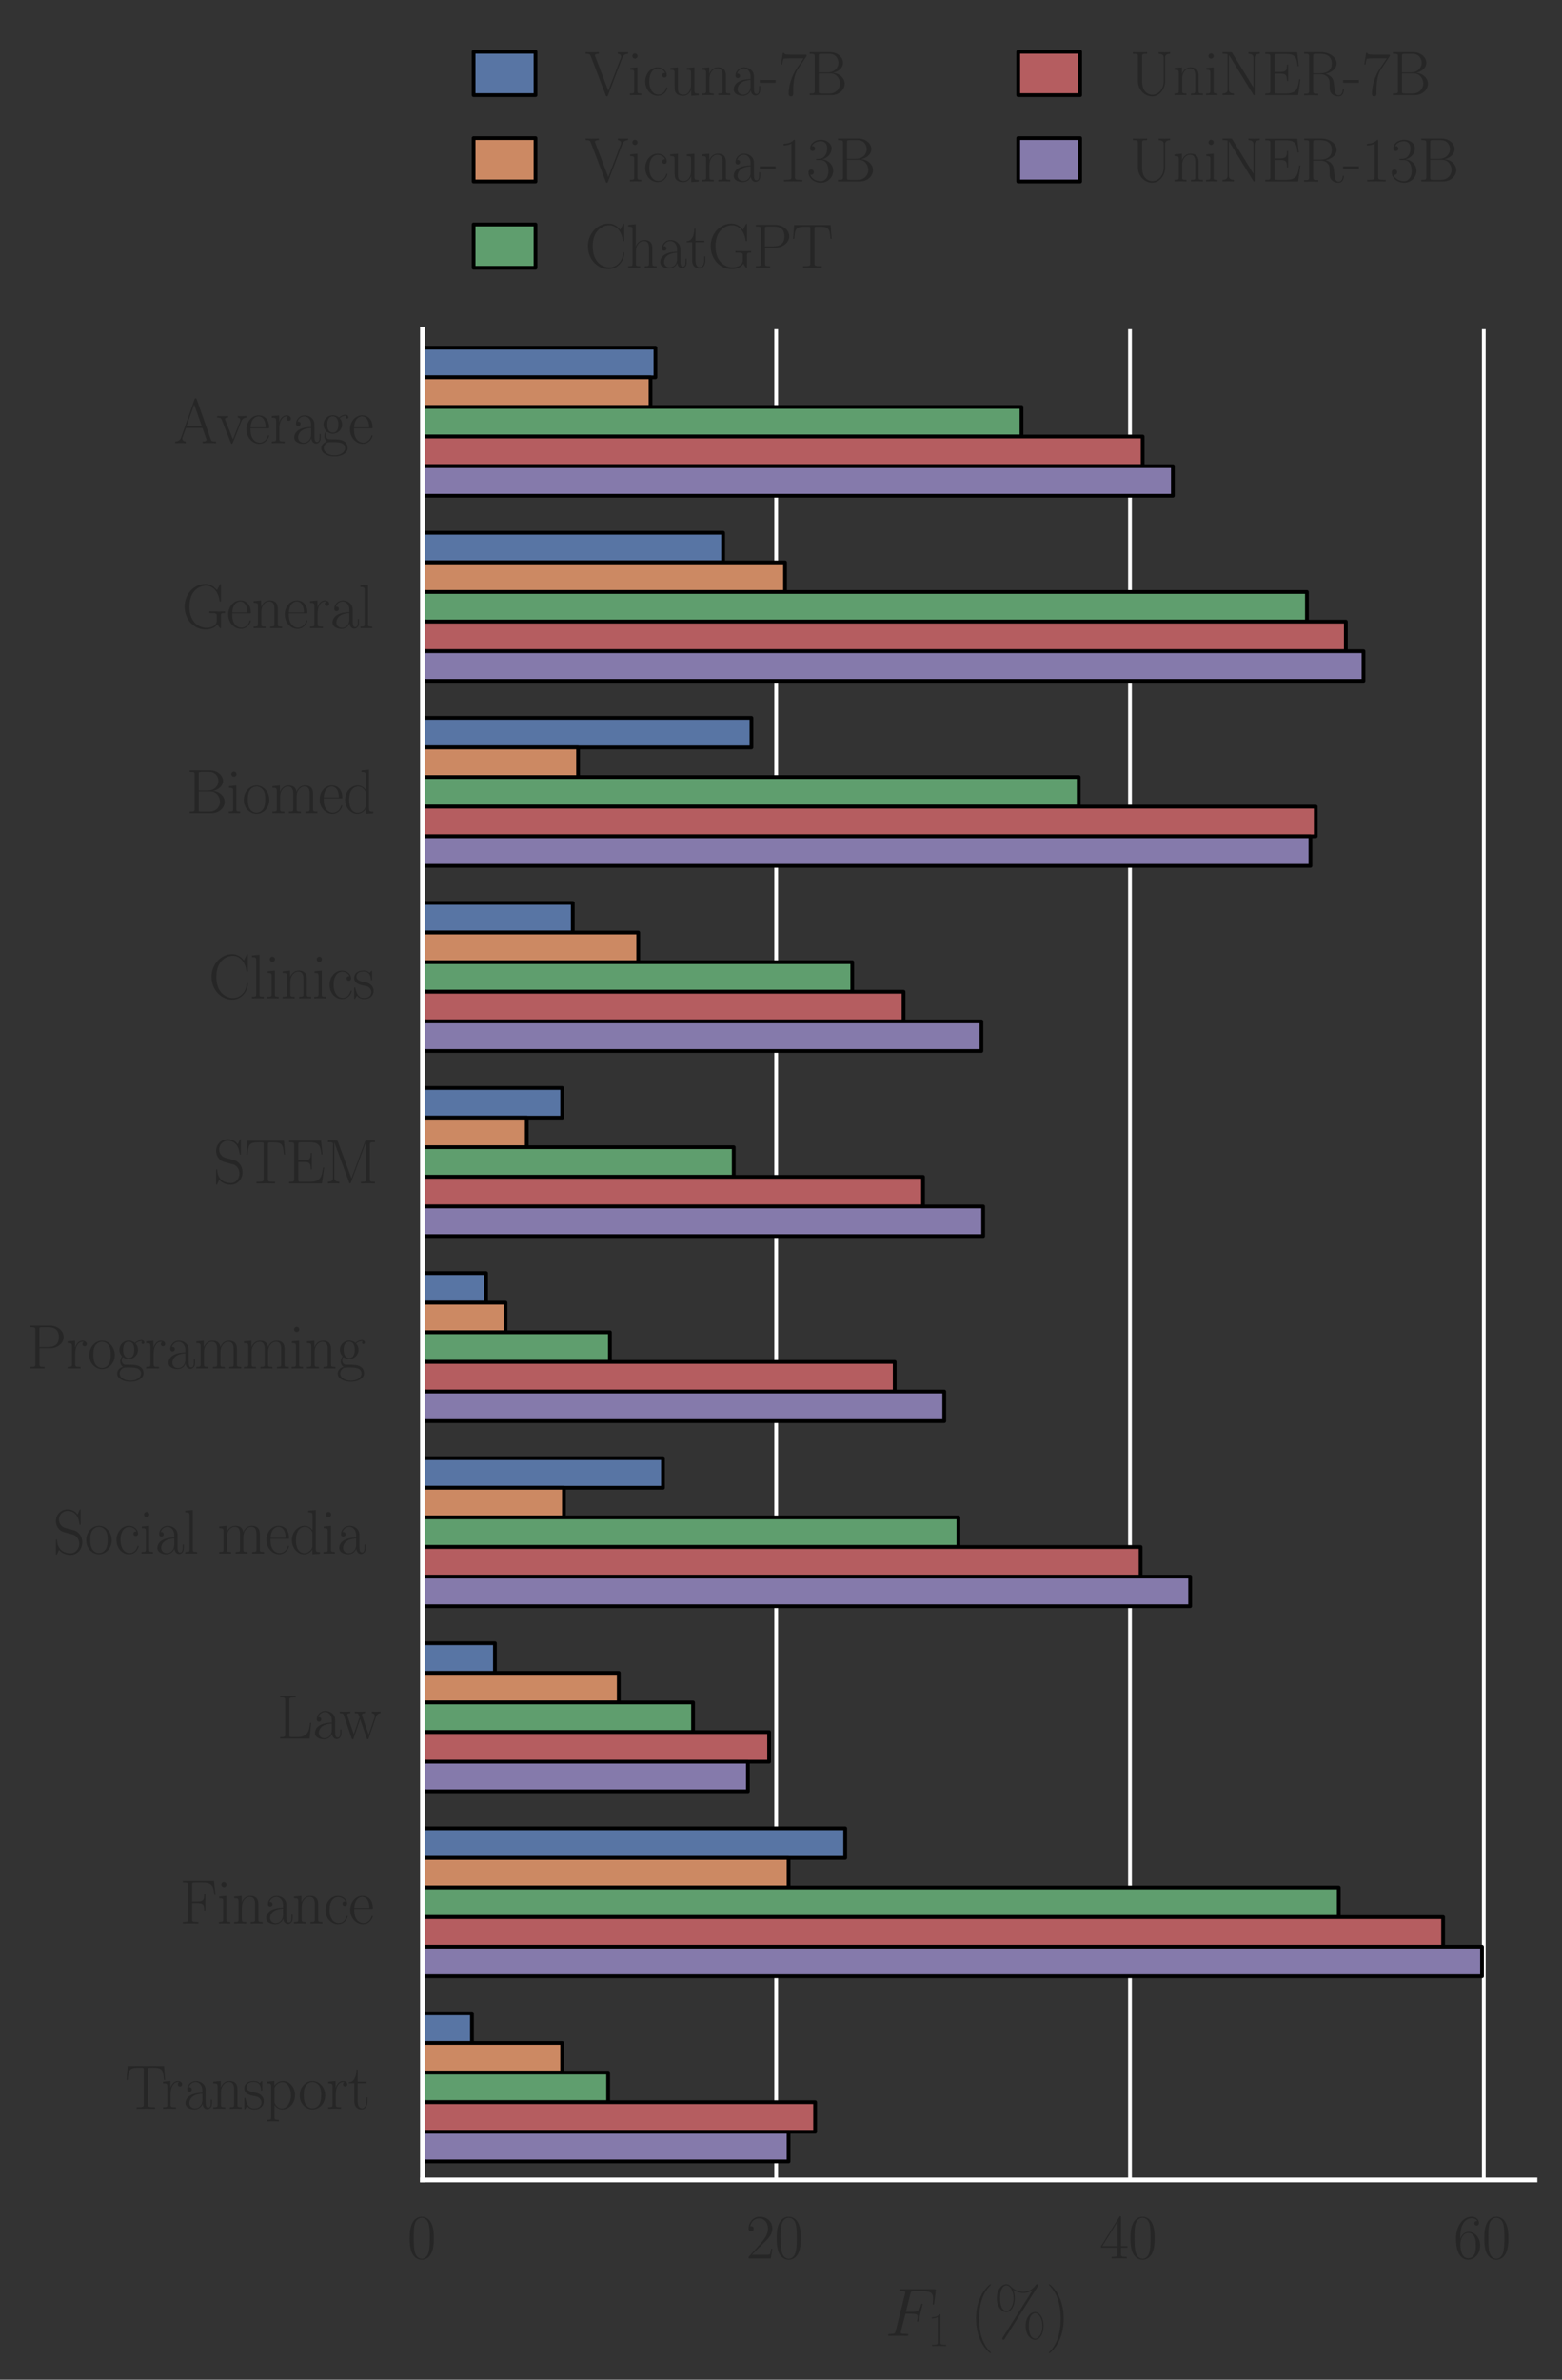 <?xml version="1.0" encoding="utf-8" standalone="no"?>
<!DOCTYPE svg PUBLIC "-//W3C//DTD SVG 1.1//EN"
  "http://www.w3.org/Graphics/SVG/1.1/DTD/svg11.dtd">
<svg xmlns:xlink="http://www.w3.org/1999/xlink" width="416.379pt" height="633.982pt" viewBox="0 0 416.379 633.982" xmlns="http://www.w3.org/2000/svg" version="1.1">
 <rect x="0" y="0" width="416.379" height="633.982" fill="#333333" stroke="none"/>
 <defs>
  <style type="text/css">*{stroke-linejoin: round; stroke-linecap: butt}</style>
 </defs>
 <g id="figure_1">
  <g id="patch_1">
   <path d="M 0 633.982 
L 416.379 633.982 
L 416.379 0 
L 0 0 
L 0 633.982 
z
" style="fill: none"/>
  </g>
  <g id="axes_1">
   <g id="patch_2">
    <path d="M 112.601 580.769 
L 409.179 580.769 
L 409.179 87.702 
L 112.601 87.702 
L 112.601 580.769 
z
" style="fill: none"/>
   </g>
   <g id="matplotlib.axis_1">
    <g id="xtick_1">
     <g id="line2d_1">
      <path d="M 112.601 580.769 
L 112.601 87.702 
" clip-path="url(#pbcaa001a7d)" style="fill: none; stroke: #ffffff; stroke-linecap: round"/>
     </g>
     <g id="text_1">
      <!-- $\mathdefault{0}$ -->
      <g style="fill: #262626" transform="translate(108.577 601.684)scale(0.165 -0.165)">
       <defs>
        <path id="CMR17-30" d="M 2688 2038 
C 2688 2430 2682 3099 2413 3613 
C 2176 4063 1798 4224 1466 4224 
C 1158 4224 768 4082 525 3620 
C 269 3137 243 2539 243 2038 
C 243 1671 250 1112 448 623 
C 723 -39 1216 -128 1466 -128 
C 1760 -128 2208 -7 2470 604 
C 2662 1048 2688 1568 2688 2038 
z
M 1466 -26 
C 1056 -26 813 328 723 816 
C 653 1196 653 1749 653 2109 
C 653 2604 653 3015 736 3407 
C 858 3954 1216 4121 1466 4121 
C 1728 4121 2067 3947 2189 3420 
C 2272 3054 2278 2623 2278 2109 
C 2278 1691 2278 1176 2202 797 
C 2067 96 1690 -26 1466 -26 
z
" transform="scale(0.016)"/>
       </defs>
       <use xlink:href="#CMR17-30" transform="scale(0.996)"/>
      </g>
     </g>
    </g>
    <g id="xtick_2">
     <g id="line2d_2">
      <path d="M 206.91 580.769 
L 206.91 87.702 
" clip-path="url(#pbcaa001a7d)" style="fill: none; stroke: #ffffff; stroke-linecap: round"/>
     </g>
     <g id="text_2">
      <!-- $\mathdefault{20}$ -->
      <g style="fill: #262626" transform="translate(198.862 601.684)scale(0.165 -0.165)">
       <defs>
        <path id="CMR17-32" d="M 2669 990 
L 2554 990 
C 2490 537 2438 460 2413 422 
C 2381 371 1920 371 1830 371 
L 602 371 
C 832 620 1280 1073 1824 1596 
C 2214 1966 2669 2400 2669 3033 
C 2669 3788 2067 4224 1395 4224 
C 691 4224 262 3603 262 3027 
C 262 2777 448 2745 525 2745 
C 589 2745 781 2783 781 3007 
C 781 3206 614 3264 525 3264 
C 486 3264 448 3257 422 3244 
C 544 3788 915 4057 1306 4057 
C 1862 4057 2227 3616 2227 3033 
C 2227 2477 1901 1998 1536 1583 
L 262 147 
L 262 0 
L 2515 0 
L 2669 990 
z
" transform="scale(0.016)"/>
       </defs>
       <use xlink:href="#CMR17-32" transform="scale(0.996)"/>
       <use xlink:href="#CMR17-30" transform="translate(45.69 0)scale(0.996)"/>
      </g>
     </g>
    </g>
    <g id="xtick_3">
     <g id="line2d_3">
      <path d="M 301.219 580.769 
L 301.219 87.702 
" clip-path="url(#pbcaa001a7d)" style="fill: none; stroke: #ffffff; stroke-linecap: round"/>
     </g>
     <g id="text_3">
      <!-- $\mathdefault{40}$ -->
      <g style="fill: #262626" transform="translate(293.171 601.684)scale(0.165 -0.165)">
       <defs>
        <path id="CMR17-34" d="M 2150 4147 
C 2150 4281 2144 4288 2029 4288 
L 128 1254 
L 128 1088 
L 1779 1088 
L 1779 460 
C 1779 230 1766 166 1318 166 
L 1197 166 
L 1197 0 
C 1402 12 1747 12 1965 12 
C 2182 12 2528 12 2733 0 
L 2733 166 
L 2611 166 
C 2163 166 2150 230 2150 460 
L 2150 1088 
L 2803 1088 
L 2803 1254 
L 2150 1254 
L 2150 4147 
z
M 1798 3723 
L 1798 1254 
L 256 1254 
L 1798 3723 
z
" transform="scale(0.016)"/>
       </defs>
       <use xlink:href="#CMR17-34" transform="scale(0.996)"/>
       <use xlink:href="#CMR17-30" transform="translate(45.69 0)scale(0.996)"/>
      </g>
     </g>
    </g>
    <g id="xtick_4">
     <g id="line2d_4">
      <path d="M 395.527 580.769 
L 395.527 87.702 
" clip-path="url(#pbcaa001a7d)" style="fill: none; stroke: #ffffff; stroke-linecap: round"/>
     </g>
     <g id="text_4">
      <!-- $\mathdefault{60}$ -->
      <g style="fill: #262626" transform="translate(387.48 601.684)scale(0.165 -0.165)">
       <defs>
        <path id="CMR17-36" d="M 678 2198 
C 678 3712 1395 4076 1811 4076 
C 1946 4076 2272 4049 2400 3782 
C 2298 3782 2106 3782 2106 3558 
C 2106 3385 2246 3328 2336 3328 
C 2394 3328 2566 3353 2566 3571 
C 2566 3987 2246 4224 1805 4224 
C 1043 4224 243 3411 243 2011 
C 243 257 966 -128 1478 -128 
C 2099 -128 2688 431 2688 1295 
C 2688 2101 2170 2688 1517 2688 
C 1126 2688 838 2430 678 1979 
L 678 2198 
z
M 1478 25 
C 691 25 691 1212 691 1450 
C 691 1914 909 2585 1504 2585 
C 1613 2585 1926 2585 2138 2140 
C 2253 1889 2253 1624 2253 1302 
C 2253 954 2253 696 2118 438 
C 1978 173 1773 25 1478 25 
z
" transform="scale(0.016)"/>
       </defs>
       <use xlink:href="#CMR17-36" transform="scale(0.996)"/>
       <use xlink:href="#CMR17-30" transform="translate(45.69 0)scale(0.996)"/>
      </g>
     </g>
    </g>
    <g id="text_5">
     <!-- $F_1$ (\%) -->
     <g style="fill: #262626" transform="translate(235.904 622.314)scale(0.18 -0.18)">
      <defs>
       <path id="CMMI12-46" d="M 1901 2054 
L 2515 2054 
C 3002 2054 3040 1947 3040 1764 
C 3040 1683 3027 1595 2995 1456 
C 2982 1431 2976 1399 2976 1387 
C 2976 1343 3002 1318 3046 1318 
C 3098 1318 3104 1343 3130 1444 
L 3501 2929 
C 3501 2955 3482 2993 3437 2993 
C 3379 2993 3373 2968 3347 2858 
C 3213 2375 3085 2240 2528 2240 
L 1946 2240 
L 2362 3908 
C 2419 4134 2432 4153 2694 4153 
L 3552 4153 
C 4352 4153 4467 3915 4467 3457 
C 4467 3419 4467 3277 4448 3109 
C 4442 3084 4429 3000 4429 2974 
C 4429 2922 4461 2903 4499 2903 
C 4544 2903 4570 2929 4582 3045 
L 4717 4172 
C 4717 4191 4730 4255 4730 4268 
C 4730 4339 4672 4339 4557 4339 
L 1523 4339 
C 1402 4339 1338 4339 1338 4223 
C 1338 4153 1382 4153 1491 4153 
C 1888 4153 1888 4108 1888 4037 
C 1888 4005 1882 3979 1862 3908 
L 998 468 
C 941 248 928 185 480 185 
C 358 185 294 185 294 70 
C 294 0 352 0 390 0 
C 512 0 640 12 762 12 
L 1594 12 
C 1734 12 1888 0 2029 0 
C 2086 0 2163 0 2163 115 
C 2163 185 2125 185 1984 185 
C 1478 185 1466 229 1466 324 
C 1466 355 1478 405 1491 449 
L 1901 2054 
z
" transform="scale(0.016)"/>
       <path id="CMR17-31" d="M 1702 4083 
C 1702 4217 1696 4224 1606 4224 
C 1357 3927 979 3833 621 3820 
C 602 3820 570 3820 563 3808 
C 557 3795 557 3782 557 3648 
C 755 3648 1088 3686 1344 3839 
L 1344 467 
C 1344 243 1331 166 781 166 
L 589 166 
L 589 0 
C 896 6 1216 12 1523 12 
C 1830 12 2150 6 2458 0 
L 2458 166 
L 2266 166 
C 1715 166 1702 236 1702 467 
L 1702 4083 
z
" transform="scale(0.016)"/>
       <path id="CMR17-28" d="M 1958 -1562 
C 1958 -1556 1958 -1543 1939 -1524 
C 1645 -1223 858 -403 858 1596 
C 858 3595 1632 4408 1946 4729 
C 1946 4735 1958 4748 1958 4767 
C 1958 4787 1939 4800 1914 4800 
C 1843 4800 1299 4325 986 3620 
C 666 2909 576 2218 576 1603 
C 576 1141 621 360 1005 -467 
C 1312 -1133 1837 -1600 1914 -1600 
C 1946 -1600 1958 -1588 1958 -1562 
z
" transform="scale(0.016)"/>
       <path id="CMR17-25" d="M 4640 928 
C 4640 1670 4275 2214 3846 2214 
C 3411 2214 2970 1708 2970 928 
C 2970 147 3405 -359 3846 -359 
C 4275 -359 4640 179 4640 928 
z
M 3853 -256 
C 3686 -256 3270 -103 3270 928 
C 3270 1964 3686 2112 3853 2112 
C 4205 2112 4525 1606 4525 928 
C 4525 249 4205 -256 3853 -256 
z
M 4083 4572 
C 4128 4644 4134 4651 4134 4684 
C 4134 4761 4077 4800 4026 4800 
C 3962 4800 3936 4755 3891 4703 
C 3520 4155 3008 4096 2746 4096 
C 2106 4096 1715 4479 1594 4598 
C 1510 4677 1389 4800 1171 4800 
C 736 4800 294 4281 294 3496 
C 294 2718 730 2214 1171 2214 
C 1600 2214 1965 2750 1965 3496 
C 1965 3936 1830 4241 1811 4281 
C 2202 4025 2586 3993 2752 3993 
C 3162 3993 3456 4148 3616 4261 
L 3622 4254 
L 858 -122 
C 800 -212 800 -224 800 -244 
C 800 -314 858 -359 915 -359 
C 973 -359 992 -327 1037 -256 
L 4083 4572 
z
M 1178 2316 
C 1011 2316 595 2469 595 3496 
C 595 4545 1011 4697 1178 4697 
C 1530 4697 1850 4175 1850 3496 
C 1850 2820 1530 2316 1178 2316 
z
" transform="scale(0.016)"/>
       <path id="CMR17-29" d="M 1683 1596 
C 1683 2057 1638 2839 1254 3665 
C 947 4332 422 4800 346 4800 
C 326 4800 301 4793 301 4761 
C 301 4748 307 4742 314 4729 
C 621 4408 1402 3595 1402 1603 
C 1402 -396 627 -1210 314 -1530 
C 307 -1543 301 -1549 301 -1562 
C 301 -1594 326 -1600 346 -1600 
C 416 -1600 960 -1127 1274 -422 
C 1594 289 1683 981 1683 1596 
z
" transform="scale(0.016)"/>
      </defs>
      <use xlink:href="#CMMI12-46" transform="scale(0.996)"/>
      <use xlink:href="#CMR17-31" transform="translate(63.148 -14.944)scale(0.697)"/>
      <use xlink:href="#CMR17-28" transform="translate(125.705 0)scale(0.996)"/>
      <use xlink:href="#CMR17-25" transform="translate(160.986 0)scale(0.996)"/>
      <use xlink:href="#CMR17-29" transform="translate(237.906 0)scale(0.996)"/>
     </g>
    </g>
   </g>
   <g id="matplotlib.axis_2">
    <g id="ytick_1">
     <g id="text_6">
      <!-- Average -->
      <g style="fill: #262626" transform="translate(46.324 118.063)scale(0.165 -0.165)">
       <defs>
        <path id="CMR17-41" d="M 2323 4441 
C 2291 4524 2278 4544 2214 4544 
C 2150 4544 2138 4524 2106 4441 
L 749 580 
C 627 236 371 166 147 166 
L 147 0 
C 262 12 518 12 640 12 
C 800 12 1056 12 1210 0 
L 1210 166 
C 909 179 864 382 864 459 
C 864 516 877 548 890 586 
L 1229 1536 
L 2906 1536 
L 3290 453 
C 3322 376 3322 363 3322 338 
C 3322 166 3046 166 2925 166 
L 2925 0 
C 3110 12 3443 12 3642 12 
C 3808 12 4128 12 4282 0 
L 4282 166 
C 3942 166 3827 166 3744 402 
L 2323 4441 
z
M 2067 3924 
L 2848 1702 
L 1286 1702 
L 2067 3924 
z
" transform="scale(0.016)"/>
        <path id="CMR17-76" d="M 2502 2173 
C 2560 2315 2662 2572 3034 2585 
L 3034 2752 
C 2912 2745 2752 2739 2630 2739 
C 2496 2739 2285 2739 2157 2752 
L 2157 2585 
C 2317 2572 2406 2495 2406 2328 
C 2406 2270 2406 2257 2368 2167 
L 1664 379 
L 902 2308 
C 864 2392 864 2405 864 2431 
C 864 2585 1075 2585 1171 2585 
L 1171 2752 
C 1018 2739 736 2739 576 2739 
C 403 2739 205 2739 64 2752 
L 64 2585 
C 307 2585 442 2585 518 2386 
L 1446 44 
C 1485 -52 1491 -64 1549 -64 
C 1606 -64 1613 -52 1651 44 
L 2502 2173 
z
" transform="scale(0.016)"/>
        <path id="CMR17-65" d="M 2438 1503 
C 2464 1529 2464 1542 2464 1606 
C 2464 2251 2118 2816 1389 2816 
C 710 2816 173 2175 173 1394 
C 173 554 781 -64 1459 -64 
C 2176 -64 2458 619 2458 755 
C 2458 800 2419 800 2406 800 
C 2362 800 2355 787 2330 709 
C 2189 270 1837 51 1504 51 
C 1229 51 954 206 781 490 
C 582 819 582 1200 582 1503 
L 2438 1503 
z
M 589 1600 
C 634 2511 1126 2713 1382 2713 
C 1818 2713 2112 2308 2118 1600 
L 589 1600 
z
" transform="scale(0.016)"/>
        <path id="CMR17-72" d="M 960 1517 
C 960 2134 1222 2713 1702 2713 
C 1747 2713 1792 2707 1837 2687 
C 1837 2687 1696 2642 1696 2475 
C 1696 2321 1818 2257 1914 2257 
C 1990 2257 2131 2302 2131 2482 
C 2131 2687 1926 2816 1709 2816 
C 1222 2816 1011 2340 947 2115 
L 941 2115 
L 941 2816 
L 198 2745 
L 198 2578 
C 576 2578 634 2540 634 2231 
L 634 443 
C 634 198 608 166 198 166 
L 198 0 
C 352 12 646 12 813 12 
C 998 12 1325 12 1498 0 
L 1498 166 
C 1037 166 960 166 960 455 
L 960 1517 
z
" transform="scale(0.016)"/>
        <path id="CMR17-61" d="M 2304 1656 
C 2304 2048 2304 2275 2035 2534 
C 1798 2751 1523 2816 1306 2816 
C 800 2816 435 2408 435 1977 
C 435 1740 627 1728 666 1728 
C 749 1728 896 1779 896 1958 
C 896 2118 774 2188 666 2188 
C 640 2188 608 2182 589 2176 
C 723 2594 1069 2713 1293 2713 
C 1613 2713 1965 2421 1965 1875 
L 1965 1632 
C 1587 1619 1133 1568 774 1373 
C 371 1147 256 822 256 576 
C 256 77 832 -64 1171 -64 
C 1523 -64 1850 135 1990 505 
C 2003 219 2182 -39 2464 -39 
C 2598 -39 2938 51 2938 563 
L 2938 926 
L 2822 926 
L 2822 557 
C 2822 161 2650 109 2566 109 
C 2304 109 2304 446 2304 732 
L 2304 1656 
z
M 1965 887 
C 1965 323 1568 38 1216 38 
C 896 38 646 278 646 576 
C 646 771 730 1114 1101 1322 
C 1408 1497 1760 1523 1965 1536 
L 1965 887 
z
" transform="scale(0.016)"/>
        <path id="CMR17-67" d="M 710 1165 
C 832 1068 1043 960 1299 960 
C 1805 960 2240 1359 2240 1895 
C 2240 2063 2189 2321 1997 2521 
C 2176 2713 2438 2777 2586 2777 
C 2611 2777 2650 2777 2682 2758 
C 2656 2751 2598 2726 2598 2623 
C 2598 2540 2656 2483 2739 2483 
C 2835 2483 2886 2547 2886 2630 
C 2886 2751 2790 2880 2586 2880 
C 2330 2880 2106 2758 1926 2591 
C 1734 2764 1504 2828 1299 2828 
C 794 2828 358 2431 358 1895 
C 358 1527 570 1294 634 1230 
C 442 1004 442 742 442 710 
C 442 544 506 300 723 166 
C 390 82 128 -184 128 -517 
C 128 -996 736 -1344 1466 -1344 
C 2170 -1344 2803 -1009 2803 -510 
C 2803 384 1856 384 1363 384 
C 1216 384 954 384 922 390 
C 723 422 589 601 589 825 
C 589 883 589 1024 710 1165 
z
M 1299 1068 
C 736 1068 736 1766 736 1895 
C 736 2024 736 2719 1299 2719 
C 1862 2719 1862 2024 1862 1895 
C 1862 1766 1862 1068 1299 1068 
z
M 1466 -1236 
C 826 -1236 384 -883 384 -517 
C 384 -311 493 -118 634 -11 
C 794 102 858 102 1293 102 
C 1818 102 2547 102 2547 -517 
C 2547 -883 2106 -1236 1466 -1236 
z
" transform="scale(0.016)"/>
       </defs>
       <use xlink:href="#CMR17-41" transform="scale(0.996)"/>
       <use xlink:href="#CMR17-76" transform="translate(69.072 0)scale(0.996)"/>
       <use xlink:href="#CMR17-65" transform="translate(114.763 0)scale(0.996)"/>
       <use xlink:href="#CMR17-72" transform="translate(155.249 0)scale(0.996)"/>
       <use xlink:href="#CMR17-61" transform="translate(190.529 0)scale(0.996)"/>
       <use xlink:href="#CMR17-67" transform="translate(236.22 0)scale(0.996)"/>
       <use xlink:href="#CMR17-65" transform="translate(281.91 0)scale(0.996)"/>
      </g>
     </g>
    </g>
    <g id="ytick_2">
     <g id="text_7">
      <!-- General -->
      <g style="fill: #262626" transform="translate(48.444 167.37)scale(0.165 -0.165)">
       <defs>
        <path id="CMR17-47" d="M 3974 1258 
C 3974 1503 3994 1536 4390 1536 
L 4390 1702 
C 4237 1689 3891 1689 3718 1689 
C 3539 1689 3040 1696 2797 1702 
L 2797 1536 
L 2989 1536 
C 3539 1536 3552 1464 3552 1232 
L 3552 806 
C 3552 96 2720 38 2522 38 
C 1862 38 781 496 781 2179 
C 781 3862 1843 4313 2464 4313 
C 3187 4313 3712 3681 3834 2785 
C 3846 2708 3846 2695 3904 2695 
C 3974 2695 3974 2708 3974 2824 
L 3974 4351 
C 3974 4467 3968 4473 3930 4473 
C 3904 4473 3898 4467 3853 4390 
L 3571 3849 
C 3258 4249 2874 4480 2381 4480 
C 1286 4480 294 3507 294 2179 
C 294 858 1267 -128 2394 -128 
C 2912 -128 3418 57 3616 425 
C 3725 161 3904 -20 3936 -20 
C 3968 -20 3974 -13 3974 102 
L 3974 1258 
z
" transform="scale(0.016)"/>
        <path id="CMR17-6e" d="M 2656 1954 
C 2656 2282 2592 2816 1837 2816 
C 1331 2816 1069 2424 973 2166 
L 966 2166 
L 966 2816 
L 211 2745 
L 211 2578 
C 589 2578 646 2540 646 2231 
L 646 443 
C 646 198 621 166 211 166 
L 211 0 
C 365 12 646 12 813 12 
C 979 12 1267 12 1421 0 
L 1421 166 
C 1011 166 986 192 986 443 
L 986 1678 
C 986 2269 1344 2713 1792 2713 
C 2266 2713 2317 2289 2317 1980 
L 2317 443 
C 2317 198 2291 166 1882 166 
L 1882 0 
C 2035 12 2317 12 2483 12 
C 2650 12 2938 12 3091 0 
L 3091 166 
C 2682 166 2656 192 2656 443 
L 2656 1954 
z
" transform="scale(0.016)"/>
        <path id="CMR17-6c" d="M 979 4416 
L 218 4345 
L 218 4179 
C 595 4179 653 4141 653 3835 
L 653 439 
C 653 198 627 166 218 166 
L 218 0 
C 371 12 653 12 813 12 
C 979 12 1261 12 1414 0 
L 1414 166 
C 1005 166 979 191 979 439 
L 979 4416 
z
" transform="scale(0.016)"/>
       </defs>
       <use xlink:href="#CMR17-47" transform="scale(0.996)"/>
       <use xlink:href="#CMR17-65" transform="translate(72.355 0)scale(0.996)"/>
       <use xlink:href="#CMR17-6e" transform="translate(112.841 0)scale(0.996)"/>
       <use xlink:href="#CMR17-65" transform="translate(163.736 0)scale(0.996)"/>
       <use xlink:href="#CMR17-72" transform="translate(204.222 0)scale(0.996)"/>
       <use xlink:href="#CMR17-61" transform="translate(239.503 0)scale(0.996)"/>
       <use xlink:href="#CMR17-6c" transform="translate(285.193 0)scale(0.996)"/>
      </g>
     </g>
    </g>
    <g id="ytick_3">
     <g id="text_8">
      <!-- Biomed -->
      <g style="fill: #262626" transform="translate(49.675 216.676)scale(0.165 -0.165)">
       <defs>
        <path id="CMR17-42" d="M 333 4352 
L 333 4185 
C 774 4185 845 4185 845 3897 
L 845 451 
C 845 166 774 166 333 166 
L 333 0 
L 2534 0 
C 3354 0 3885 578 3885 1155 
C 3885 1726 3360 2214 2675 2259 
C 3290 2380 3718 2790 3718 3276 
C 3718 3808 3194 4352 2368 4352 
L 333 4352 
z
M 1248 2304 
L 1248 3936 
C 1248 4153 1261 4185 1517 4185 
L 2336 4185 
C 2970 4185 3251 3673 3251 3276 
C 3251 2790 2861 2304 2170 2304 
L 1248 2304 
z
M 1517 166 
C 1261 166 1248 198 1248 413 
L 1248 2201 
L 2432 2201 
C 3091 2201 3411 1624 3411 1161 
C 3411 698 3046 166 2349 166 
L 1517 166 
z
" transform="scale(0.016)"/>
        <path id="CMR17-69" d="M 992 3961 
C 992 4102 877 4224 730 4224 
C 589 4224 467 4108 467 3961 
C 467 3820 582 3699 730 3699 
C 870 3699 992 3814 992 3961 
z
M 243 2745 
L 243 2579 
C 602 2579 653 2540 653 2231 
L 653 443 
C 653 198 627 166 218 166 
L 218 0 
C 371 12 646 12 806 12 
C 960 12 1222 12 1370 0 
L 1370 166 
C 992 166 979 205 979 436 
L 979 2816 
L 243 2745 
z
" transform="scale(0.016)"/>
        <path id="CMR17-6f" d="M 2758 1356 
C 2758 2176 2163 2816 1466 2816 
C 768 2816 173 2176 173 1356 
C 173 550 768 -64 1466 -64 
C 2163 -64 2758 550 2758 1356 
z
M 1466 51 
C 1165 51 909 230 762 480 
C 602 768 582 1126 582 1408 
C 582 1676 595 2009 762 2297 
C 890 2508 1139 2713 1466 2713 
C 1754 2713 1997 2553 2150 2329 
C 2349 2028 2349 1606 2349 1408 
C 2349 1158 2336 774 2163 467 
C 1984 172 1709 51 1466 51 
z
" transform="scale(0.016)"/>
        <path id="CMR17-6d" d="M 4326 1954 
C 4326 2276 4269 2816 3507 2816 
C 3072 2816 2771 2520 2656 2173 
L 2650 2173 
C 2573 2700 2195 2816 1837 2816 
C 1331 2816 1069 2424 973 2166 
L 966 2166 
L 966 2816 
L 211 2745 
L 211 2578 
C 589 2578 646 2540 646 2231 
L 646 443 
C 646 198 621 166 211 166 
L 211 0 
C 365 12 646 12 813 12 
C 979 12 1267 12 1421 0 
L 1421 166 
C 1011 166 986 192 986 443 
L 986 1678 
C 986 2269 1344 2713 1792 2713 
C 2266 2713 2317 2289 2317 1980 
L 2317 443 
C 2317 198 2291 166 1882 166 
L 1882 0 
C 2035 12 2317 12 2483 12 
C 2650 12 2938 12 3091 0 
L 3091 166 
C 2682 166 2656 192 2656 443 
L 2656 1678 
C 2656 2269 3014 2713 3462 2713 
C 3936 2713 3987 2289 3987 1980 
L 3987 443 
C 3987 198 3962 166 3552 166 
L 3552 0 
C 3706 12 3987 12 4154 12 
C 4320 12 4608 12 4762 0 
L 4762 166 
C 4352 166 4326 192 4326 443 
L 4326 1954 
z
" transform="scale(0.016)"/>
        <path id="CMR17-64" d="M 1869 4345 
L 1869 4179 
C 2246 4179 2304 4141 2304 3843 
L 2304 2371 
C 2278 2403 2016 2816 1498 2816 
C 845 2816 211 2228 211 1376 
C 211 529 806 -64 1434 -64 
C 1978 -64 2259 361 2291 406 
L 2291 -64 
L 3066 -13 
L 3066 154 
C 2688 154 2630 193 2630 503 
L 2630 4416 
L 1869 4345 
z
M 2291 762 
C 2291 568 2176 393 2029 264 
C 1811 70 1594 38 1472 38 
C 1286 38 621 135 621 1369 
C 621 2636 1363 2713 1530 2713 
C 1824 2713 2061 2545 2208 2313 
C 2291 2177 2291 2157 2291 2041 
L 2291 762 
z
" transform="scale(0.016)"/>
       </defs>
       <use xlink:href="#CMR17-42" transform="scale(0.996)"/>
       <use xlink:href="#CMR17-69" transform="translate(65.189 0)scale(0.996)"/>
       <use xlink:href="#CMR17-6f" transform="translate(90.06 0)scale(0.996)"/>
       <use xlink:href="#CMR17-6d" transform="translate(135.75 0)scale(0.996)"/>
       <use xlink:href="#CMR17-65" transform="translate(212.67 0)scale(0.996)"/>
       <use xlink:href="#CMR17-64" transform="translate(253.156 0)scale(0.996)"/>
      </g>
     </g>
    </g>
    <g id="ytick_4">
     <g id="text_9">
      <!-- Clinics -->
      <g style="fill: #262626" transform="translate(55.618 265.983)scale(0.165 -0.165)">
       <defs>
        <path id="CMR17-43" d="M 3974 4351 
C 3974 4467 3968 4473 3930 4473 
C 3904 4473 3898 4467 3853 4390 
L 3571 3849 
C 3258 4249 2874 4480 2381 4480 
C 1286 4480 294 3507 294 2179 
C 294 837 1286 -128 2387 -128 
C 3366 -128 3974 741 3974 1482 
C 3974 1547 3974 1573 3917 1573 
C 3866 1573 3866 1553 3859 1495 
C 3808 592 3168 38 2477 38 
C 1824 38 781 502 781 2179 
C 781 3862 1843 4313 2464 4313 
C 3187 4313 3712 3681 3834 2785 
C 3846 2707 3846 2695 3904 2695 
C 3974 2695 3974 2707 3974 2824 
L 3974 4351 
z
" transform="scale(0.016)"/>
        <path id="CMR17-63" d="M 2234 2240 
C 2112 2240 1933 2240 1933 2015 
C 1933 1836 2080 1785 2163 1785 
C 2208 1785 2394 1804 2394 2028 
C 2394 2476 1958 2816 1466 2816 
C 787 2816 211 2201 211 1379 
C 211 521 813 -64 1466 -64 
C 2259 -64 2458 676 2458 747 
C 2458 773 2451 792 2406 792 
C 2362 792 2355 786 2330 702 
C 2163 180 1798 51 1523 51 
C 1114 51 621 431 621 1385 
C 621 2358 1094 2700 1472 2700 
C 1722 2700 2093 2582 2234 2240 
z
" transform="scale(0.016)"/>
        <path id="CMR17-73" d="M 1978 2688 
C 1978 2803 1971 2809 1933 2809 
C 1907 2809 1901 2803 1824 2707 
C 1805 2681 1747 2617 1728 2592 
C 1523 2809 1235 2816 1126 2816 
C 416 2816 160 2444 160 2073 
C 160 1497 813 1363 998 1324 
C 1402 1241 1542 1216 1677 1100 
C 1760 1024 1901 883 1901 652 
C 1901 384 1747 38 1158 38 
C 602 38 403 460 288 1024 
C 269 1113 269 1120 218 1120 
C 166 1120 160 1113 160 985 
L 160 64 
C 160 -52 166 -58 205 -58 
C 237 -58 243 -52 275 0 
C 314 57 410 211 448 275 
C 576 102 800 -64 1158 -64 
C 1792 -64 2131 281 2131 780 
C 2131 1107 1958 1280 1875 1356 
C 1683 1555 1459 1600 1190 1651 
C 838 1728 390 1817 390 2208 
C 390 2374 480 2726 1126 2726 
C 1811 2726 1850 2086 1862 1881 
C 1869 1849 1901 1843 1920 1843 
C 1978 1843 1978 1862 1978 1971 
L 1978 2688 
z
" transform="scale(0.016)"/>
       </defs>
       <use xlink:href="#CMR17-43" transform="scale(0.996)"/>
       <use xlink:href="#CMR17-6c" transform="translate(66.51 0)scale(0.996)"/>
       <use xlink:href="#CMR17-69" transform="translate(91.381 0)scale(0.996)"/>
       <use xlink:href="#CMR17-6e" transform="translate(116.252 0)scale(0.996)"/>
       <use xlink:href="#CMR17-69" transform="translate(167.147 0)scale(0.996)"/>
       <use xlink:href="#CMR17-63" transform="translate(192.018 0)scale(0.996)"/>
       <use xlink:href="#CMR17-73" transform="translate(232.504 0)scale(0.996)"/>
      </g>
     </g>
    </g>
    <g id="ytick_5">
     <g id="text_10">
      <!-- STEM -->
      <g style="fill: #262626" transform="translate(56.834 315.29)scale(0.165 -0.165)">
       <defs>
        <path id="CMR17-53" d="M 2803 4351 
C 2803 4467 2797 4473 2758 4473 
C 2720 4473 2707 4447 2682 4390 
L 2490 3965 
C 2246 4320 1875 4480 1472 4480 
C 819 4480 294 3958 294 3301 
C 294 3101 339 2817 557 2546 
C 794 2250 1018 2198 1530 2063 
C 1722 2011 2042 1927 2106 1901 
C 2470 1747 2662 1360 2662 999 
C 2662 534 2336 38 1779 38 
C 1094 38 454 425 410 1328 
C 403 1431 397 1437 352 1437 
C 301 1437 294 1431 294 1302 
L 294 0 
C 294 -116 301 -122 339 -122 
C 384 -122 397 -90 486 109 
C 493 128 493 141 614 386 
C 934 -39 1472 -128 1779 -128 
C 2477 -128 2970 457 2970 1141 
C 2970 1476 2848 1734 2778 1850 
C 2509 2263 2221 2340 1914 2417 
C 1869 2437 1856 2437 1498 2527 
C 1152 2617 1005 2662 845 2836 
C 666 3036 602 3243 602 3449 
C 602 3868 934 4326 1478 4326 
C 2157 4326 2579 3842 2675 3036 
C 2694 2920 2701 2914 2746 2914 
C 2803 2914 2803 2933 2803 3043 
L 2803 4351 
z
" transform="scale(0.016)"/>
        <path id="CMR17-54" d="M 3981 4332 
L 288 4332 
L 179 2924 
L 294 2924 
C 378 3981 467 4166 1453 4166 
C 1568 4166 1754 4166 1805 4159 
C 1926 4140 1926 4064 1926 3917 
L 1926 465 
C 1926 236 1907 166 1376 166 
L 1197 166 
L 1197 0 
C 1504 6 1824 12 2138 12 
C 2451 12 2771 6 3078 0 
L 3078 166 
L 2899 166 
C 2368 166 2349 236 2349 465 
L 2349 3917 
C 2349 4057 2349 4134 2464 4159 
C 2515 4166 2701 4166 2816 4166 
C 3795 4166 3891 3981 3974 2924 
L 4090 2924 
L 3981 4332 
z
" transform="scale(0.016)"/>
        <path id="CMR17-45" d="M 3885 1614 
L 3770 1614 
C 3629 676 3546 166 2419 166 
L 1530 166 
C 1274 166 1261 198 1261 415 
L 1261 2176 
L 1862 2176 
C 2464 2176 2522 1959 2522 1429 
L 2637 1429 
L 2637 3086 
L 2522 3086 
C 2522 2558 2464 2342 1862 2342 
L 1261 2342 
L 1261 3924 
C 1261 4141 1274 4172 1530 4172 
L 2406 4172 
C 3398 4172 3514 3778 3603 2933 
L 3718 2933 
L 3565 4339 
L 326 4339 
L 326 4172 
C 768 4172 838 4172 838 3886 
L 838 453 
C 838 166 768 166 326 166 
L 326 0 
L 3654 0 
L 3885 1614 
z
" transform="scale(0.016)"/>
        <path id="CMR17-4d" d="M 1338 4249 
C 1299 4345 1293 4352 1158 4352 
L 339 4352 
L 339 4185 
C 781 4185 851 4185 851 3898 
L 851 624 
C 851 465 851 166 339 166 
L 339 0 
C 486 12 755 12 915 12 
C 1075 12 1344 12 1491 0 
L 1491 166 
C 979 166 979 465 979 624 
L 979 4159 
L 986 4159 
L 2490 102 
C 2515 38 2528 0 2579 0 
C 2630 0 2643 38 2669 102 
L 4186 4191 
L 4192 4191 
L 4192 453 
C 4192 166 4122 166 3680 166 
L 3680 0 
C 3853 12 4198 12 4384 12 
C 4570 12 4922 12 5094 0 
L 5094 166 
C 4653 166 4582 166 4582 453 
L 4582 3898 
C 4582 4185 4653 4185 5094 4185 
L 5094 4352 
L 4282 4352 
C 4147 4352 4141 4345 4102 4249 
L 2720 516 
L 1338 4249 
z
" transform="scale(0.016)"/>
       </defs>
       <use xlink:href="#CMR17-53" transform="scale(0.996)"/>
       <use xlink:href="#CMR17-54" transform="translate(50.895 0)scale(0.996)"/>
       <use xlink:href="#CMR17-45" transform="translate(117.405 0)scale(0.996)"/>
       <use xlink:href="#CMR17-4d" transform="translate(179.992 0)scale(0.996)"/>
      </g>
     </g>
    </g>
    <g id="ytick_6">
     <g id="text_11">
      <!-- Programming -->
      <g style="fill: #262626" transform="translate(7.2 364.597)scale(0.165 -0.165)">
       <defs>
        <path id="CMR17-50" d="M 1267 2048 
L 2291 2048 
C 3117 2048 3718 2583 3718 3187 
C 3718 3791 3130 4352 2291 4352 
L 333 4352 
L 333 4185 
C 774 4185 845 4185 845 3899 
L 845 453 
C 845 166 774 166 333 166 
L 333 0 
C 518 12 858 12 1056 12 
C 1254 12 1594 12 1779 0 
L 1779 166 
C 1338 166 1267 166 1267 453 
L 1267 2048 
z
M 1254 2182 
L 1254 3937 
C 1254 4153 1267 4185 1523 4185 
L 2170 4185 
C 2995 4185 3232 3715 3232 3187 
C 3232 2608 2950 2182 2170 2182 
L 1254 2182 
z
" transform="scale(0.016)"/>
       </defs>
       <use xlink:href="#CMR17-50" transform="scale(0.996)"/>
       <use xlink:href="#CMR17-72" transform="translate(62.586 0)scale(0.996)"/>
       <use xlink:href="#CMR17-6f" transform="translate(97.867 0)scale(0.996)"/>
       <use xlink:href="#CMR17-67" transform="translate(143.558 0)scale(0.996)"/>
       <use xlink:href="#CMR17-72" transform="translate(189.248 0)scale(0.996)"/>
       <use xlink:href="#CMR17-61" transform="translate(224.529 0)scale(0.996)"/>
       <use xlink:href="#CMR17-6d" transform="translate(270.219 0)scale(0.996)"/>
       <use xlink:href="#CMR17-6d" transform="translate(347.139 0)scale(0.996)"/>
       <use xlink:href="#CMR17-69" transform="translate(424.058 0)scale(0.996)"/>
       <use xlink:href="#CMR17-6e" transform="translate(448.93 0)scale(0.996)"/>
       <use xlink:href="#CMR17-67" transform="translate(499.825 0)scale(0.996)"/>
      </g>
     </g>
    </g>
    <g id="ytick_7">
     <g id="text_12">
      <!-- Social media -->
      <g style="fill: #262626" transform="translate(14.127 413.903)scale(0.165 -0.165)">
       <use xlink:href="#CMR17-53" transform="scale(0.996)"/>
       <use xlink:href="#CMR17-6f" transform="translate(50.895 0)scale(0.996)"/>
       <use xlink:href="#CMR17-63" transform="translate(99.188 0)scale(0.996)"/>
       <use xlink:href="#CMR17-69" transform="translate(139.674 0)scale(0.996)"/>
       <use xlink:href="#CMR17-61" transform="translate(164.545 0)scale(0.996)"/>
       <use xlink:href="#CMR17-6c" transform="translate(210.235 0)scale(0.996)"/>
       <use xlink:href="#CMR17-6d" transform="translate(265.183 0)scale(0.996)"/>
       <use xlink:href="#CMR17-65" transform="translate(342.102 0)scale(0.996)"/>
       <use xlink:href="#CMR17-64" transform="translate(382.588 0)scale(0.996)"/>
       <use xlink:href="#CMR17-69" transform="translate(433.483 0)scale(0.996)"/>
       <use xlink:href="#CMR17-61" transform="translate(458.354 0)scale(0.996)"/>
      </g>
     </g>
    </g>
    <g id="ytick_8">
     <g id="text_13">
      <!-- Law -->
      <g style="fill: #262626" transform="translate(73.818 463.21)scale(0.165 -0.165)">
       <defs>
        <path id="CMR17-4c" d="M 3469 1612 
L 3354 1612 
C 3302 981 3219 166 2125 166 
L 1530 166 
C 1274 166 1261 198 1261 414 
L 1261 3892 
C 1261 4121 1274 4185 1760 4185 
L 1901 4185 
L 1901 4352 
C 1638 4339 1331 4339 1069 4339 
C 870 4339 512 4339 326 4352 
L 326 4185 
C 768 4185 838 4185 838 3898 
L 838 453 
C 838 166 768 166 326 166 
L 326 0 
L 3315 0 
L 3469 1612 
z
" transform="scale(0.016)"/>
        <path id="CMR17-77" d="M 3725 2186 
C 3853 2566 4109 2579 4205 2585 
L 4205 2752 
C 4077 2745 3949 2739 3821 2739 
C 3699 2739 3424 2739 3315 2752 
L 3315 2585 
C 3514 2572 3622 2456 3622 2296 
C 3622 2251 3610 2193 3597 2148 
L 2995 398 
L 2342 2296 
C 2330 2341 2310 2392 2310 2418 
C 2310 2585 2528 2585 2630 2585 
L 2630 2752 
C 2483 2739 2214 2739 2061 2739 
C 1901 2739 1734 2739 1587 2752 
L 1587 2585 
C 1939 2585 1939 2572 2074 2167 
L 1485 443 
L 851 2302 
C 819 2386 819 2399 819 2418 
C 819 2585 1037 2585 1139 2585 
L 1139 2752 
C 986 2739 717 2739 557 2739 
C 416 2739 198 2739 64 2752 
L 64 2585 
C 346 2585 416 2566 486 2353 
L 1274 38 
C 1299 -45 1318 -64 1370 -64 
C 1414 -64 1440 -52 1472 44 
L 2131 1987 
L 2797 44 
C 2829 -52 2854 -64 2899 -64 
C 2950 -64 2970 -45 2995 38 
L 3725 2186 
z
" transform="scale(0.016)"/>
       </defs>
       <use xlink:href="#CMR17-4c" transform="scale(0.996)"/>
       <use xlink:href="#CMR17-61" transform="translate(57.381 0)scale(0.996)"/>
       <use xlink:href="#CMR17-77" transform="translate(100.469 0)scale(0.996)"/>
      </g>
     </g>
    </g>
    <g id="ytick_9">
     <g id="text_14">
      <!-- Finance -->
      <g style="fill: #262626" transform="translate(47.886 512.517)scale(0.165 -0.165)">
       <defs>
        <path id="CMR17-46" d="M 3482 4339 
L 326 4339 
L 326 4172 
C 768 4172 838 4172 838 3883 
L 838 450 
C 838 166 768 166 326 166 
L 326 0 
C 512 12 870 12 1069 12 
C 1331 12 1638 12 1901 0 
L 1901 166 
L 1760 166 
C 1274 166 1261 229 1261 456 
L 1261 2073 
L 1837 2073 
C 2432 2073 2490 1865 2490 1334 
L 2605 1334 
L 2605 2991 
L 2490 2991 
C 2490 2451 2432 2240 1837 2240 
L 1261 2240 
L 1261 3922 
C 1261 4140 1274 4172 1530 4172 
L 2355 4172 
C 3322 4172 3430 3774 3520 2920 
L 3635 2920 
L 3482 4339 
z
" transform="scale(0.016)"/>
       </defs>
       <use xlink:href="#CMR17-46" transform="scale(0.996)"/>
       <use xlink:href="#CMR17-69" transform="translate(59.984 0)scale(0.996)"/>
       <use xlink:href="#CMR17-6e" transform="translate(84.855 0)scale(0.996)"/>
       <use xlink:href="#CMR17-61" transform="translate(135.75 0)scale(0.996)"/>
       <use xlink:href="#CMR17-6e" transform="translate(181.441 0)scale(0.996)"/>
       <use xlink:href="#CMR17-63" transform="translate(232.336 0)scale(0.996)"/>
       <use xlink:href="#CMR17-65" transform="translate(272.822 0)scale(0.996)"/>
      </g>
     </g>
    </g>
    <g id="ytick_10">
     <g id="text_15">
      <!-- Transport -->
      <g style="fill: #262626" transform="translate(33.263 561.823)scale(0.165 -0.165)">
       <defs>
        <path id="CMR17-70" d="M 1408 -1114 
C 998 -1114 973 -1088 973 -834 
L 973 380 
C 1158 109 1427 -64 1766 -64 
C 2406 -64 3053 503 3053 1382 
C 3053 2196 2496 2816 1837 2816 
C 1453 2816 1139 2603 960 2345 
L 960 2816 
L 198 2745 
L 198 2577 
C 576 2577 634 2539 634 2228 
L 634 -834 
C 634 -1081 608 -1114 198 -1114 
L 198 -1280 
C 352 -1268 634 -1268 800 -1268 
C 966 -1268 1254 -1268 1408 -1280 
L 1408 -1114 
z
M 973 2015 
C 973 2106 973 2241 1222 2481 
C 1254 2506 1472 2700 1792 2700 
C 2259 2700 2643 2112 2643 1376 
C 2643 639 2234 38 1728 38 
C 1498 38 1248 148 1056 451 
C 973 594 973 632 973 736 
L 973 2015 
z
" transform="scale(0.016)"/>
        <path id="CMR17-74" d="M 966 2585 
L 1862 2585 
L 1862 2752 
L 966 2752 
L 966 3968 
L 851 3968 
C 838 3292 614 2700 70 2687 
L 70 2585 
L 627 2585 
L 627 778 
C 627 655 627 -64 1370 -64 
C 1747 -64 1965 308 1965 784 
L 1965 1151 
L 1850 1151 
L 1850 790 
C 1850 347 1677 51 1408 51 
C 1222 51 966 179 966 765 
L 966 2585 
z
" transform="scale(0.016)"/>
       </defs>
       <use xlink:href="#CMR17-54" transform="scale(0.996)"/>
       <use xlink:href="#CMR17-72" transform="translate(58.703 0)scale(0.996)"/>
       <use xlink:href="#CMR17-61" transform="translate(93.983 0)scale(0.996)"/>
       <use xlink:href="#CMR17-6e" transform="translate(139.674 0)scale(0.996)"/>
       <use xlink:href="#CMR17-73" transform="translate(190.569 0)scale(0.996)"/>
       <use xlink:href="#CMR17-70" transform="translate(226.371 0)scale(0.996)"/>
       <use xlink:href="#CMR17-6f" transform="translate(279.868 0)scale(0.996)"/>
       <use xlink:href="#CMR17-72" transform="translate(325.559 0)scale(0.996)"/>
       <use xlink:href="#CMR17-74" transform="translate(360.84 0)scale(0.996)"/>
      </g>
     </g>
    </g>
   </g>
   <g id="patch_3">
    <path d="M 112.601 92.633 
L 174.713 92.633 
L 174.713 100.522 
L 112.601 100.522 
z
" clip-path="url(#pbcaa001a7d)" style="fill: #5875a4; stroke: #000000; stroke-linejoin: miter"/>
   </g>
   <g id="patch_4">
    <path d="M 112.601 141.939 
L 192.763 141.939 
L 192.763 149.828 
L 112.601 149.828 
z
" clip-path="url(#pbcaa001a7d)" style="fill: #5875a4; stroke: #000000; stroke-linejoin: miter"/>
   </g>
   <g id="patch_5">
    <path d="M 112.601 191.246 
L 200.308 191.246 
L 200.308 199.135 
L 112.601 199.135 
z
" clip-path="url(#pbcaa001a7d)" style="fill: #5875a4; stroke: #000000; stroke-linejoin: miter"/>
   </g>
   <g id="patch_6">
    <path d="M 112.601 240.553 
L 152.682 240.553 
L 152.682 248.442 
L 112.601 248.442 
z
" clip-path="url(#pbcaa001a7d)" style="fill: #5875a4; stroke: #000000; stroke-linejoin: miter"/>
   </g>
   <g id="patch_7">
    <path d="M 112.601 289.859 
L 149.853 289.859 
L 149.853 297.748 
L 112.601 297.748 
z
" clip-path="url(#pbcaa001a7d)" style="fill: #5875a4; stroke: #000000; stroke-linejoin: miter"/>
   </g>
   <g id="patch_8">
    <path d="M 112.601 339.166 
L 129.576 339.166 
L 129.576 347.055 
L 112.601 347.055 
z
" clip-path="url(#pbcaa001a7d)" style="fill: #5875a4; stroke: #000000; stroke-linejoin: miter"/>
   </g>
   <g id="patch_9">
    <path d="M 112.601 388.473 
L 176.731 388.473 
L 176.731 396.362 
L 112.601 396.362 
z
" clip-path="url(#pbcaa001a7d)" style="fill: #5875a4; stroke: #000000; stroke-linejoin: miter"/>
   </g>
   <g id="patch_10">
    <path d="M 112.601 437.779 
L 131.934 437.779 
L 131.934 445.669 
L 112.601 445.669 
z
" clip-path="url(#pbcaa001a7d)" style="fill: #5875a4; stroke: #000000; stroke-linejoin: miter"/>
   </g>
   <g id="patch_11">
    <path d="M 112.601 487.086 
L 225.3 487.086 
L 225.3 494.975 
L 112.601 494.975 
z
" clip-path="url(#pbcaa001a7d)" style="fill: #5875a4; stroke: #000000; stroke-linejoin: miter"/>
   </g>
   <g id="patch_12">
    <path d="M 112.601 536.393 
L 125.804 536.393 
L 125.804 544.282 
L 112.601 544.282 
z
" clip-path="url(#pbcaa001a7d)" style="fill: #5875a4; stroke: #000000; stroke-linejoin: miter"/>
   </g>
   <g id="patch_13">
    <path d="M 112.601 100.522 
L 173.414 100.522 
L 173.414 108.411 
L 112.601 108.411 
z
" clip-path="url(#pbcaa001a7d)" style="fill: #cc8963; stroke: #000000; stroke-linejoin: miter"/>
   </g>
   <g id="patch_14">
    <path d="M 112.601 149.828 
L 209.267 149.828 
L 209.267 157.718 
L 112.601 157.718 
z
" clip-path="url(#pbcaa001a7d)" style="fill: #cc8963; stroke: #000000; stroke-linejoin: miter"/>
   </g>
   <g id="patch_15">
    <path d="M 112.601 199.135 
L 154.097 199.135 
L 154.097 207.024 
L 112.601 207.024 
z
" clip-path="url(#pbcaa001a7d)" style="fill: #cc8963; stroke: #000000; stroke-linejoin: miter"/>
   </g>
   <g id="patch_16">
    <path d="M 112.601 248.442 
L 170.129 248.442 
L 170.129 256.331 
L 112.601 256.331 
z
" clip-path="url(#pbcaa001a7d)" style="fill: #cc8963; stroke: #000000; stroke-linejoin: miter"/>
   </g>
   <g id="patch_17">
    <path d="M 112.601 297.748 
L 140.422 297.748 
L 140.422 305.638 
L 112.601 305.638 
z
" clip-path="url(#pbcaa001a7d)" style="fill: #cc8963; stroke: #000000; stroke-linejoin: miter"/>
   </g>
   <g id="patch_18">
    <path d="M 112.601 347.055 
L 134.763 347.055 
L 134.763 354.944 
L 112.601 354.944 
z
" clip-path="url(#pbcaa001a7d)" style="fill: #cc8963; stroke: #000000; stroke-linejoin: miter"/>
   </g>
   <g id="patch_19">
    <path d="M 112.601 396.362 
L 150.324 396.362 
L 150.324 404.251 
L 112.601 404.251 
z
" clip-path="url(#pbcaa001a7d)" style="fill: #cc8963; stroke: #000000; stroke-linejoin: miter"/>
   </g>
   <g id="patch_20">
    <path d="M 112.601 445.669 
L 164.942 445.669 
L 164.942 453.558 
L 112.601 453.558 
z
" clip-path="url(#pbcaa001a7d)" style="fill: #cc8963; stroke: #000000; stroke-linejoin: miter"/>
   </g>
   <g id="patch_21">
    <path d="M 112.601 494.975 
L 210.21 494.975 
L 210.21 502.864 
L 112.601 502.864 
z
" clip-path="url(#pbcaa001a7d)" style="fill: #cc8963; stroke: #000000; stroke-linejoin: miter"/>
   </g>
   <g id="patch_22">
    <path d="M 112.601 544.282 
L 149.853 544.282 
L 149.853 552.171 
L 112.601 552.171 
z
" clip-path="url(#pbcaa001a7d)" style="fill: #cc8963; stroke: #000000; stroke-linejoin: miter"/>
   </g>
   <g id="patch_23">
    <path d="M 112.601 108.411 
L 272.3 108.411 
L 272.3 116.3 
L 112.601 116.3 
z
" clip-path="url(#pbcaa001a7d)" style="fill: #5f9e6e; stroke: #000000; stroke-linejoin: miter"/>
   </g>
   <g id="patch_24">
    <path d="M 112.601 157.718 
L 348.373 157.718 
L 348.373 165.607 
L 112.601 165.607 
z
" clip-path="url(#pbcaa001a7d)" style="fill: #5f9e6e; stroke: #000000; stroke-linejoin: miter"/>
   </g>
   <g id="patch_25">
    <path d="M 112.601 207.024 
L 287.544 207.024 
L 287.544 214.913 
L 112.601 214.913 
z
" clip-path="url(#pbcaa001a7d)" style="fill: #5f9e6e; stroke: #000000; stroke-linejoin: miter"/>
   </g>
   <g id="patch_26">
    <path d="M 112.601 256.331 
L 227.186 256.331 
L 227.186 264.22 
L 112.601 264.22 
z
" clip-path="url(#pbcaa001a7d)" style="fill: #5f9e6e; stroke: #000000; stroke-linejoin: miter"/>
   </g>
   <g id="patch_27">
    <path d="M 112.601 305.638 
L 195.593 305.638 
L 195.593 313.527 
L 112.601 313.527 
z
" clip-path="url(#pbcaa001a7d)" style="fill: #5f9e6e; stroke: #000000; stroke-linejoin: miter"/>
   </g>
   <g id="patch_28">
    <path d="M 112.601 354.944 
L 162.584 354.944 
L 162.584 362.833 
L 112.601 362.833 
z
" clip-path="url(#pbcaa001a7d)" style="fill: #5f9e6e; stroke: #000000; stroke-linejoin: miter"/>
   </g>
   <g id="patch_29">
    <path d="M 112.601 404.251 
L 255.479 404.251 
L 255.479 412.14 
L 112.601 412.14 
z
" clip-path="url(#pbcaa001a7d)" style="fill: #5f9e6e; stroke: #000000; stroke-linejoin: miter"/>
   </g>
   <g id="patch_30">
    <path d="M 112.601 453.558 
L 184.747 453.558 
L 184.747 461.447 
L 112.601 461.447 
z
" clip-path="url(#pbcaa001a7d)" style="fill: #5f9e6e; stroke: #000000; stroke-linejoin: miter"/>
   </g>
   <g id="patch_31">
    <path d="M 112.601 502.864 
L 356.861 502.864 
L 356.861 510.753 
L 112.601 510.753 
z
" clip-path="url(#pbcaa001a7d)" style="fill: #5f9e6e; stroke: #000000; stroke-linejoin: miter"/>
   </g>
   <g id="patch_32">
    <path d="M 112.601 552.171 
L 162.113 552.171 
L 162.113 560.06 
L 112.601 560.06 
z
" clip-path="url(#pbcaa001a7d)" style="fill: #5f9e6e; stroke: #000000; stroke-linejoin: miter"/>
   </g>
   <g id="patch_33">
    <path d="M 112.601 116.3 
L 304.587 116.3 
L 304.587 124.189 
L 112.601 124.189 
z
" clip-path="url(#pbcaa001a7d)" style="fill: #b55d60; stroke: #000000; stroke-linejoin: miter"/>
   </g>
   <g id="patch_34">
    <path d="M 112.601 165.607 
L 358.747 165.607 
L 358.747 173.496 
L 112.601 173.496 
z
" clip-path="url(#pbcaa001a7d)" style="fill: #b55d60; stroke: #000000; stroke-linejoin: miter"/>
   </g>
   <g id="patch_35">
    <path d="M 112.601 214.913 
L 350.731 214.913 
L 350.731 222.802 
L 112.601 222.802 
z
" clip-path="url(#pbcaa001a7d)" style="fill: #b55d60; stroke: #000000; stroke-linejoin: miter"/>
   </g>
   <g id="patch_36">
    <path d="M 112.601 264.22 
L 240.861 264.22 
L 240.861 272.109 
L 112.601 272.109 
z
" clip-path="url(#pbcaa001a7d)" style="fill: #b55d60; stroke: #000000; stroke-linejoin: miter"/>
   </g>
   <g id="patch_37">
    <path d="M 112.601 313.527 
L 246.048 313.527 
L 246.048 321.416 
L 112.601 321.416 
z
" clip-path="url(#pbcaa001a7d)" style="fill: #b55d60; stroke: #000000; stroke-linejoin: miter"/>
   </g>
   <g id="patch_38">
    <path d="M 112.601 362.833 
L 238.503 362.833 
L 238.503 370.722 
L 112.601 370.722 
z
" clip-path="url(#pbcaa001a7d)" style="fill: #b55d60; stroke: #000000; stroke-linejoin: miter"/>
   </g>
   <g id="patch_39">
    <path d="M 112.601 412.14 
L 304.048 412.14 
L 304.048 420.029 
L 112.601 420.029 
z
" clip-path="url(#pbcaa001a7d)" style="fill: #b55d60; stroke: #000000; stroke-linejoin: miter"/>
   </g>
   <g id="patch_40">
    <path d="M 112.601 461.447 
L 205.023 461.447 
L 205.023 469.336 
L 112.601 469.336 
z
" clip-path="url(#pbcaa001a7d)" style="fill: #b55d60; stroke: #000000; stroke-linejoin: miter"/>
   </g>
   <g id="patch_41">
    <path d="M 112.601 510.753 
L 384.682 510.753 
L 384.682 518.642 
L 112.601 518.642 
z
" clip-path="url(#pbcaa001a7d)" style="fill: #b55d60; stroke: #000000; stroke-linejoin: miter"/>
   </g>
   <g id="patch_42">
    <path d="M 112.601 560.06 
L 217.284 560.06 
L 217.284 567.949 
L 112.601 567.949 
z
" clip-path="url(#pbcaa001a7d)" style="fill: #b55d60; stroke: #000000; stroke-linejoin: miter"/>
   </g>
   <g id="patch_43">
    <path d="M 112.601 124.189 
L 312.646 124.189 
L 312.646 132.078 
L 112.601 132.078 
z
" clip-path="url(#pbcaa001a7d)" style="fill: #857aab; stroke: #000000; stroke-linejoin: miter"/>
   </g>
   <g id="patch_44">
    <path d="M 112.601 173.496 
L 363.462 173.496 
L 363.462 181.385 
L 112.601 181.385 
z
" clip-path="url(#pbcaa001a7d)" style="fill: #857aab; stroke: #000000; stroke-linejoin: miter"/>
   </g>
   <g id="patch_45">
    <path d="M 112.601 222.802 
L 349.316 222.802 
L 349.316 230.691 
L 112.601 230.691 
z
" clip-path="url(#pbcaa001a7d)" style="fill: #857aab; stroke: #000000; stroke-linejoin: miter"/>
   </g>
   <g id="patch_46">
    <path d="M 112.601 272.109 
L 261.609 272.109 
L 261.609 279.998 
L 112.601 279.998 
z
" clip-path="url(#pbcaa001a7d)" style="fill: #857aab; stroke: #000000; stroke-linejoin: miter"/>
   </g>
   <g id="patch_47">
    <path d="M 112.601 321.416 
L 262.08 321.416 
L 262.08 329.305 
L 112.601 329.305 
z
" clip-path="url(#pbcaa001a7d)" style="fill: #857aab; stroke: #000000; stroke-linejoin: miter"/>
   </g>
   <g id="patch_48">
    <path d="M 112.601 370.722 
L 251.706 370.722 
L 251.706 378.611 
L 112.601 378.611 
z
" clip-path="url(#pbcaa001a7d)" style="fill: #857aab; stroke: #000000; stroke-linejoin: miter"/>
   </g>
   <g id="patch_49">
    <path d="M 112.601 420.029 
L 317.251 420.029 
L 317.251 427.918 
L 112.601 427.918 
z
" clip-path="url(#pbcaa001a7d)" style="fill: #857aab; stroke: #000000; stroke-linejoin: miter"/>
   </g>
   <g id="patch_50">
    <path d="M 112.601 469.336 
L 199.365 469.336 
L 199.365 477.225 
L 112.601 477.225 
z
" clip-path="url(#pbcaa001a7d)" style="fill: #857aab; stroke: #000000; stroke-linejoin: miter"/>
   </g>
   <g id="patch_51">
    <path d="M 112.601 518.642 
L 395.056 518.642 
L 395.056 526.531 
L 112.601 526.531 
z
" clip-path="url(#pbcaa001a7d)" style="fill: #857aab; stroke: #000000; stroke-linejoin: miter"/>
   </g>
   <g id="patch_52">
    <path d="M 112.601 567.949 
L 210.21 567.949 
L 210.21 575.838 
L 112.601 575.838 
z
" clip-path="url(#pbcaa001a7d)" style="fill: #857aab; stroke: #000000; stroke-linejoin: miter"/>
   </g>
   <g id="line2d_5">
    <path clip-path="url(#pbcaa001a7d)" style="fill: none; stroke: #424242; stroke-width: 2.7; stroke-linecap: round"/>
   </g>
   <g id="line2d_6">
    <path clip-path="url(#pbcaa001a7d)" style="fill: none; stroke: #424242; stroke-width: 2.7; stroke-linecap: round"/>
   </g>
   <g id="line2d_7">
    <path clip-path="url(#pbcaa001a7d)" style="fill: none; stroke: #424242; stroke-width: 2.7; stroke-linecap: round"/>
   </g>
   <g id="line2d_8">
    <path clip-path="url(#pbcaa001a7d)" style="fill: none; stroke: #424242; stroke-width: 2.7; stroke-linecap: round"/>
   </g>
   <g id="line2d_9">
    <path clip-path="url(#pbcaa001a7d)" style="fill: none; stroke: #424242; stroke-width: 2.7; stroke-linecap: round"/>
   </g>
   <g id="line2d_10">
    <path clip-path="url(#pbcaa001a7d)" style="fill: none; stroke: #424242; stroke-width: 2.7; stroke-linecap: round"/>
   </g>
   <g id="line2d_11">
    <path clip-path="url(#pbcaa001a7d)" style="fill: none; stroke: #424242; stroke-width: 2.7; stroke-linecap: round"/>
   </g>
   <g id="line2d_12">
    <path clip-path="url(#pbcaa001a7d)" style="fill: none; stroke: #424242; stroke-width: 2.7; stroke-linecap: round"/>
   </g>
   <g id="line2d_13">
    <path clip-path="url(#pbcaa001a7d)" style="fill: none; stroke: #424242; stroke-width: 2.7; stroke-linecap: round"/>
   </g>
   <g id="line2d_14">
    <path clip-path="url(#pbcaa001a7d)" style="fill: none; stroke: #424242; stroke-width: 2.7; stroke-linecap: round"/>
   </g>
   <g id="line2d_15">
    <path clip-path="url(#pbcaa001a7d)" style="fill: none; stroke: #424242; stroke-width: 2.7; stroke-linecap: round"/>
   </g>
   <g id="line2d_16">
    <path clip-path="url(#pbcaa001a7d)" style="fill: none; stroke: #424242; stroke-width: 2.7; stroke-linecap: round"/>
   </g>
   <g id="line2d_17">
    <path clip-path="url(#pbcaa001a7d)" style="fill: none; stroke: #424242; stroke-width: 2.7; stroke-linecap: round"/>
   </g>
   <g id="line2d_18">
    <path clip-path="url(#pbcaa001a7d)" style="fill: none; stroke: #424242; stroke-width: 2.7; stroke-linecap: round"/>
   </g>
   <g id="line2d_19">
    <path clip-path="url(#pbcaa001a7d)" style="fill: none; stroke: #424242; stroke-width: 2.7; stroke-linecap: round"/>
   </g>
   <g id="line2d_20">
    <path clip-path="url(#pbcaa001a7d)" style="fill: none; stroke: #424242; stroke-width: 2.7; stroke-linecap: round"/>
   </g>
   <g id="line2d_21">
    <path clip-path="url(#pbcaa001a7d)" style="fill: none; stroke: #424242; stroke-width: 2.7; stroke-linecap: round"/>
   </g>
   <g id="line2d_22">
    <path clip-path="url(#pbcaa001a7d)" style="fill: none; stroke: #424242; stroke-width: 2.7; stroke-linecap: round"/>
   </g>
   <g id="line2d_23">
    <path clip-path="url(#pbcaa001a7d)" style="fill: none; stroke: #424242; stroke-width: 2.7; stroke-linecap: round"/>
   </g>
   <g id="line2d_24">
    <path clip-path="url(#pbcaa001a7d)" style="fill: none; stroke: #424242; stroke-width: 2.7; stroke-linecap: round"/>
   </g>
   <g id="line2d_25">
    <path clip-path="url(#pbcaa001a7d)" style="fill: none; stroke: #424242; stroke-width: 2.7; stroke-linecap: round"/>
   </g>
   <g id="line2d_26">
    <path clip-path="url(#pbcaa001a7d)" style="fill: none; stroke: #424242; stroke-width: 2.7; stroke-linecap: round"/>
   </g>
   <g id="line2d_27">
    <path clip-path="url(#pbcaa001a7d)" style="fill: none; stroke: #424242; stroke-width: 2.7; stroke-linecap: round"/>
   </g>
   <g id="line2d_28">
    <path clip-path="url(#pbcaa001a7d)" style="fill: none; stroke: #424242; stroke-width: 2.7; stroke-linecap: round"/>
   </g>
   <g id="line2d_29">
    <path clip-path="url(#pbcaa001a7d)" style="fill: none; stroke: #424242; stroke-width: 2.7; stroke-linecap: round"/>
   </g>
   <g id="line2d_30">
    <path clip-path="url(#pbcaa001a7d)" style="fill: none; stroke: #424242; stroke-width: 2.7; stroke-linecap: round"/>
   </g>
   <g id="line2d_31">
    <path clip-path="url(#pbcaa001a7d)" style="fill: none; stroke: #424242; stroke-width: 2.7; stroke-linecap: round"/>
   </g>
   <g id="line2d_32">
    <path clip-path="url(#pbcaa001a7d)" style="fill: none; stroke: #424242; stroke-width: 2.7; stroke-linecap: round"/>
   </g>
   <g id="line2d_33">
    <path clip-path="url(#pbcaa001a7d)" style="fill: none; stroke: #424242; stroke-width: 2.7; stroke-linecap: round"/>
   </g>
   <g id="line2d_34">
    <path clip-path="url(#pbcaa001a7d)" style="fill: none; stroke: #424242; stroke-width: 2.7; stroke-linecap: round"/>
   </g>
   <g id="line2d_35">
    <path clip-path="url(#pbcaa001a7d)" style="fill: none; stroke: #424242; stroke-width: 2.7; stroke-linecap: round"/>
   </g>
   <g id="line2d_36">
    <path clip-path="url(#pbcaa001a7d)" style="fill: none; stroke: #424242; stroke-width: 2.7; stroke-linecap: round"/>
   </g>
   <g id="line2d_37">
    <path clip-path="url(#pbcaa001a7d)" style="fill: none; stroke: #424242; stroke-width: 2.7; stroke-linecap: round"/>
   </g>
   <g id="line2d_38">
    <path clip-path="url(#pbcaa001a7d)" style="fill: none; stroke: #424242; stroke-width: 2.7; stroke-linecap: round"/>
   </g>
   <g id="line2d_39">
    <path clip-path="url(#pbcaa001a7d)" style="fill: none; stroke: #424242; stroke-width: 2.7; stroke-linecap: round"/>
   </g>
   <g id="line2d_40">
    <path clip-path="url(#pbcaa001a7d)" style="fill: none; stroke: #424242; stroke-width: 2.7; stroke-linecap: round"/>
   </g>
   <g id="line2d_41">
    <path clip-path="url(#pbcaa001a7d)" style="fill: none; stroke: #424242; stroke-width: 2.7; stroke-linecap: round"/>
   </g>
   <g id="line2d_42">
    <path clip-path="url(#pbcaa001a7d)" style="fill: none; stroke: #424242; stroke-width: 2.7; stroke-linecap: round"/>
   </g>
   <g id="line2d_43">
    <path clip-path="url(#pbcaa001a7d)" style="fill: none; stroke: #424242; stroke-width: 2.7; stroke-linecap: round"/>
   </g>
   <g id="line2d_44">
    <path clip-path="url(#pbcaa001a7d)" style="fill: none; stroke: #424242; stroke-width: 2.7; stroke-linecap: round"/>
   </g>
   <g id="line2d_45">
    <path clip-path="url(#pbcaa001a7d)" style="fill: none; stroke: #424242; stroke-width: 2.7; stroke-linecap: round"/>
   </g>
   <g id="line2d_46">
    <path clip-path="url(#pbcaa001a7d)" style="fill: none; stroke: #424242; stroke-width: 2.7; stroke-linecap: round"/>
   </g>
   <g id="line2d_47">
    <path clip-path="url(#pbcaa001a7d)" style="fill: none; stroke: #424242; stroke-width: 2.7; stroke-linecap: round"/>
   </g>
   <g id="line2d_48">
    <path clip-path="url(#pbcaa001a7d)" style="fill: none; stroke: #424242; stroke-width: 2.7; stroke-linecap: round"/>
   </g>
   <g id="line2d_49">
    <path clip-path="url(#pbcaa001a7d)" style="fill: none; stroke: #424242; stroke-width: 2.7; stroke-linecap: round"/>
   </g>
   <g id="line2d_50">
    <path clip-path="url(#pbcaa001a7d)" style="fill: none; stroke: #424242; stroke-width: 2.7; stroke-linecap: round"/>
   </g>
   <g id="line2d_51">
    <path clip-path="url(#pbcaa001a7d)" style="fill: none; stroke: #424242; stroke-width: 2.7; stroke-linecap: round"/>
   </g>
   <g id="line2d_52">
    <path clip-path="url(#pbcaa001a7d)" style="fill: none; stroke: #424242; stroke-width: 2.7; stroke-linecap: round"/>
   </g>
   <g id="line2d_53">
    <path clip-path="url(#pbcaa001a7d)" style="fill: none; stroke: #424242; stroke-width: 2.7; stroke-linecap: round"/>
   </g>
   <g id="line2d_54">
    <path clip-path="url(#pbcaa001a7d)" style="fill: none; stroke: #424242; stroke-width: 2.7; stroke-linecap: round"/>
   </g>
   <g id="patch_53">
    <path d="M 112.601 580.769 
L 112.601 87.702 
" style="fill: none; stroke: #ffffff; stroke-width: 1.25; stroke-linejoin: miter; stroke-linecap: square"/>
   </g>
   <g id="patch_54">
    <path d="M 112.601 580.769 
L 409.179 580.769 
" style="fill: none; stroke: #ffffff; stroke-width: 1.25; stroke-linejoin: miter; stroke-linecap: square"/>
   </g>
   <g id="legend_1">
    <g id="patch_55">
     <path d="M 126.246 25.35 
L 142.746 25.35 
L 142.746 13.8 
L 126.246 13.8 
z
" style="fill: #5875a4; stroke: #000000; stroke-linejoin: miter"/>
    </g>
    <g id="text_16">
     <!-- Vicuna-7B -->
     <g style="fill: #262626" transform="translate(155.946 25.35)scale(0.165 -0.165)">
      <defs>
       <path id="CMR17-56" d="M 3776 3762 
C 3834 3903 3936 4179 4365 4185 
L 4365 4352 
C 4218 4339 4051 4339 3891 4339 
C 3738 4339 3475 4339 3328 4352 
L 3328 4185 
C 3648 4166 3661 3942 3661 3903 
C 3661 3833 3642 3788 3622 3737 
L 2362 448 
L 1043 3903 
C 1024 3948 1011 3980 1011 4012 
C 1011 4185 1267 4185 1402 4185 
L 1402 4352 
C 1197 4339 896 4339 685 4339 
C 518 4339 218 4339 64 4352 
L 64 4185 
C 435 4185 506 4160 582 3955 
L 2106 -26 
C 2138 -116 2144 -128 2214 -128 
C 2285 -128 2291 -116 2323 -26 
L 3776 3762 
z
" transform="scale(0.016)"/>
       <path id="CMR17-75" d="M 1882 2745 
L 1882 2579 
C 2259 2579 2317 2540 2317 2229 
L 2317 1053 
C 2317 510 2029 38 1555 38 
C 1030 38 986 355 986 691 
L 986 2816 
L 211 2745 
L 211 2579 
C 467 2579 640 2579 646 2320 
L 646 1079 
C 646 646 646 368 813 187 
C 896 103 1056 -64 1517 -64 
C 2061 -64 2272 400 2323 536 
L 2330 536 
L 2330 -64 
L 3091 -13 
L 3091 154 
C 2714 154 2656 193 2656 503 
L 2656 2816 
L 1882 2745 
z
" transform="scale(0.016)"/>
       <path id="CMR17-2d" d="M 1632 1254 
L 1632 1536 
L 26 1536 
L 26 1254 
L 1632 1254 
z
" transform="scale(0.016)"/>
       <path id="CMR17-37" d="M 2886 3955 
L 2886 4096 
L 1382 4096 
C 634 4096 621 4166 595 4288 
L 480 4288 
L 294 3104 
L 410 3104 
C 429 3226 474 3552 550 3673 
C 589 3724 1062 3724 1171 3724 
L 2579 3724 
L 1869 2670 
C 1395 1961 1069 1003 1069 166 
C 1069 89 1069 -128 1299 -128 
C 1530 -128 1530 89 1530 172 
L 1530 466 
C 1530 1514 1709 2204 2003 2644 
L 2886 3955 
z
" transform="scale(0.016)"/>
      </defs>
      <use xlink:href="#CMR17-56" transform="scale(0.996)"/>
      <use xlink:href="#CMR17-69" transform="translate(69.072 0)scale(0.996)"/>
      <use xlink:href="#CMR17-63" transform="translate(93.943 0)scale(0.996)"/>
      <use xlink:href="#CMR17-75" transform="translate(134.429 0)scale(0.996)"/>
      <use xlink:href="#CMR17-6e" transform="translate(185.325 0)scale(0.996)"/>
      <use xlink:href="#CMR17-61" transform="translate(236.22 0)scale(0.996)"/>
      <use xlink:href="#CMR17-2d" transform="translate(281.91 0)scale(0.996)"/>
      <use xlink:href="#CMR17-37" transform="translate(311.986 0)scale(0.996)"/>
      <use xlink:href="#CMR17-42" transform="translate(357.677 0)scale(0.996)"/>
     </g>
    </g>
    <g id="patch_56">
     <path d="M 126.246 48.346 
L 142.746 48.346 
L 142.746 36.796 
L 126.246 36.796 
z
" style="fill: #cc8963; stroke: #000000; stroke-linejoin: miter"/>
    </g>
    <g id="text_17">
     <!-- Vicuna-13B -->
     <g style="fill: #262626" transform="translate(155.946 48.346)scale(0.165 -0.165)">
      <defs>
       <path id="CMR17-33" d="M 1414 2176 
C 1984 2176 2234 1673 2234 1094 
C 2234 322 1824 25 1453 25 
C 1114 25 563 193 390 691 
C 422 678 454 678 486 678 
C 640 678 755 780 755 947 
C 755 1132 614 1216 486 1216 
C 378 1216 211 1164 211 927 
C 211 335 787 -128 1466 -128 
C 2176 -128 2720 432 2720 1087 
C 2720 1718 2208 2176 1600 2246 
C 2086 2347 2554 2776 2554 3353 
C 2554 3856 2048 4224 1472 4224 
C 890 4224 378 3862 378 3347 
C 378 3123 544 3084 627 3084 
C 762 3084 877 3167 877 3334 
C 877 3500 762 3584 627 3584 
C 602 3584 570 3584 544 3571 
C 730 3999 1235 4076 1459 4076 
C 1683 4076 2106 3966 2106 3347 
C 2106 3167 2080 2851 1862 2574 
C 1670 2329 1453 2316 1242 2297 
C 1210 2297 1062 2284 1037 2284 
C 992 2278 966 2272 966 2227 
C 966 2182 973 2176 1101 2176 
L 1414 2176 
z
" transform="scale(0.016)"/>
      </defs>
      <use xlink:href="#CMR17-56" transform="scale(0.996)"/>
      <use xlink:href="#CMR17-69" transform="translate(69.072 0)scale(0.996)"/>
      <use xlink:href="#CMR17-63" transform="translate(93.943 0)scale(0.996)"/>
      <use xlink:href="#CMR17-75" transform="translate(134.429 0)scale(0.996)"/>
      <use xlink:href="#CMR17-6e" transform="translate(185.325 0)scale(0.996)"/>
      <use xlink:href="#CMR17-61" transform="translate(236.22 0)scale(0.996)"/>
      <use xlink:href="#CMR17-2d" transform="translate(281.91 0)scale(0.996)"/>
      <use xlink:href="#CMR17-31" transform="translate(311.986 0)scale(0.996)"/>
      <use xlink:href="#CMR17-33" transform="translate(357.677 0)scale(0.996)"/>
      <use xlink:href="#CMR17-42" transform="translate(403.367 0)scale(0.996)"/>
     </g>
    </g>
    <g id="patch_57">
     <path d="M 126.246 71.343 
L 142.746 71.343 
L 142.746 59.793 
L 126.246 59.793 
z
" style="fill: #5f9e6e; stroke: #000000; stroke-linejoin: miter"/>
    </g>
    <g id="text_18">
     <!-- ChatGPT -->
     <g style="fill: #262626" transform="translate(155.946 71.343)scale(0.165 -0.165)">
      <defs>
       <path id="CMR17-68" d="M 2656 1954 
C 2656 2282 2592 2816 1837 2816 
C 1312 2816 1056 2392 979 2179 
L 973 2179 
L 973 4416 
L 211 4345 
L 211 4179 
C 589 4179 646 4141 646 3843 
L 646 443 
C 646 198 621 166 211 166 
L 211 0 
C 365 12 646 12 813 12 
C 979 12 1267 12 1421 0 
L 1421 166 
C 1011 166 986 192 986 443 
L 986 1678 
C 986 2269 1344 2713 1792 2713 
C 2266 2713 2317 2289 2317 1980 
L 2317 443 
C 2317 198 2291 166 1882 166 
L 1882 0 
C 2035 12 2317 12 2483 12 
C 2650 12 2938 12 3091 0 
L 3091 166 
C 2682 166 2656 192 2656 443 
L 2656 1954 
z
" transform="scale(0.016)"/>
      </defs>
      <use xlink:href="#CMR17-43" transform="scale(0.996)"/>
      <use xlink:href="#CMR17-68" transform="translate(66.51 0)scale(0.996)"/>
      <use xlink:href="#CMR17-61" transform="translate(117.405 0)scale(0.996)"/>
      <use xlink:href="#CMR17-74" transform="translate(163.096 0)scale(0.996)"/>
      <use xlink:href="#CMR17-47" transform="translate(198.376 0)scale(0.996)"/>
      <use xlink:href="#CMR17-50" transform="translate(270.732 0)scale(0.996)"/>
      <use xlink:href="#CMR17-54" transform="translate(333.318 0)scale(0.996)"/>
     </g>
    </g>
    <g id="patch_58">
     <path d="M 271.428 25.35 
L 287.928 25.35 
L 287.928 13.8 
L 271.428 13.8 
z
" style="fill: #b55d60; stroke: #000000; stroke-linejoin: miter"/>
    </g>
    <g id="text_19">
     <!-- UniNER-7B -->
     <g style="fill: #262626" transform="translate(301.128 25.35)scale(0.165 -0.165)">
      <defs>
       <path id="CMR17-55" d="M 3456 1442 
C 3456 583 2899 38 2291 38 
C 1965 38 1670 211 1491 480 
C 1286 788 1261 1185 1261 1410 
L 1261 3897 
C 1261 4185 1331 4185 1773 4185 
L 1773 4352 
C 1587 4339 1248 4339 1050 4339 
C 851 4339 512 4339 326 4352 
L 326 4185 
C 768 4185 838 4185 838 3897 
L 838 1442 
C 838 519 1536 -128 2278 -128 
C 3110 -128 3590 724 3590 1352 
L 3590 3788 
C 3590 4147 3917 4185 4102 4185 
L 4102 4352 
C 3955 4339 3686 4339 3526 4339 
C 3366 4339 3091 4339 2944 4352 
L 2944 4185 
C 3456 4185 3456 3884 3456 3724 
L 3456 1442 
z
" transform="scale(0.016)"/>
       <path id="CMR17-4e" d="M 1312 4275 
C 1267 4345 1261 4352 1139 4352 
L 326 4352 
L 326 4185 
L 448 4185 
C 704 4185 819 4153 838 4147 
L 838 624 
C 838 465 838 166 326 166 
L 326 0 
C 474 12 742 12 902 12 
C 1062 12 1331 12 1478 0 
L 1478 166 
C 966 166 966 465 966 624 
L 966 4057 
C 1011 4019 1011 4007 1056 3943 
L 3430 76 
C 3475 0 3494 0 3526 0 
C 3590 0 3590 19 3590 140 
L 3590 3726 
C 3590 3885 3590 4185 4102 4185 
L 4102 4352 
C 3955 4339 3686 4339 3526 4339 
C 3366 4339 3098 4339 2950 4352 
L 2950 4185 
C 3462 4185 3462 3885 3462 3726 
L 3462 777 
L 1312 4275 
z
" transform="scale(0.016)"/>
       <path id="CMR17-52" d="M 2509 2156 
C 3117 2278 3629 2689 3629 3203 
C 3629 3806 2950 4352 2054 4352 
L 333 4352 
L 333 4185 
C 774 4185 845 4185 845 3896 
L 845 428 
C 845 140 774 140 333 140 
L 333 -26 
C 518 -13 851 -13 1050 -13 
C 1248 -13 1581 -13 1766 -26 
L 1766 140 
C 1325 140 1254 140 1254 428 
L 1254 2112 
L 2003 2112 
C 2368 2112 2573 1964 2662 1881 
C 2918 1632 2918 1459 2918 1024 
C 2918 595 2918 377 3110 160 
C 3354 -103 3680 -128 3821 -128 
C 4294 -128 4365 403 4365 512 
C 4365 550 4365 595 4307 595 
C 4256 595 4250 556 4250 531 
C 4218 115 4032 -26 3834 -26 
C 3482 -26 3443 377 3405 768 
C 3386 902 3373 998 3360 1139 
C 3322 1459 3270 1926 2509 2156 
z
M 1984 2214 
L 1254 2214 
L 1254 3935 
C 1254 4153 1267 4185 1523 4185 
L 1990 4185 
C 2522 4185 3142 3999 3142 3203 
C 3142 2374 2464 2214 1984 2214 
z
" transform="scale(0.016)"/>
      </defs>
      <use xlink:href="#CMR17-55" transform="scale(0.996)"/>
      <use xlink:href="#CMR17-6e" transform="translate(69.072 0)scale(0.996)"/>
      <use xlink:href="#CMR17-69" transform="translate(119.968 0)scale(0.996)"/>
      <use xlink:href="#CMR17-4e" transform="translate(144.839 0)scale(0.996)"/>
      <use xlink:href="#CMR17-45" transform="translate(213.911 0)scale(0.996)"/>
      <use xlink:href="#CMR17-52" transform="translate(276.498 0)scale(0.996)"/>
      <use xlink:href="#CMR17-2d" transform="translate(344.289 0)scale(0.996)"/>
      <use xlink:href="#CMR17-37" transform="translate(374.365 0)scale(0.996)"/>
      <use xlink:href="#CMR17-42" transform="translate(420.055 0)scale(0.996)"/>
     </g>
    </g>
    <g id="patch_59">
     <path d="M 271.428 48.346 
L 287.928 48.346 
L 287.928 36.796 
L 271.428 36.796 
z
" style="fill: #857aab; stroke: #000000; stroke-linejoin: miter"/>
    </g>
    <g id="text_20">
     <!-- UniNER-13B -->
     <g style="fill: #262626" transform="translate(301.128 48.346)scale(0.165 -0.165)">
      <use xlink:href="#CMR17-55" transform="scale(0.996)"/>
      <use xlink:href="#CMR17-6e" transform="translate(69.072 0)scale(0.996)"/>
      <use xlink:href="#CMR17-69" transform="translate(119.968 0)scale(0.996)"/>
      <use xlink:href="#CMR17-4e" transform="translate(144.839 0)scale(0.996)"/>
      <use xlink:href="#CMR17-45" transform="translate(213.911 0)scale(0.996)"/>
      <use xlink:href="#CMR17-52" transform="translate(276.498 0)scale(0.996)"/>
      <use xlink:href="#CMR17-2d" transform="translate(344.289 0)scale(0.996)"/>
      <use xlink:href="#CMR17-31" transform="translate(374.365 0)scale(0.996)"/>
      <use xlink:href="#CMR17-33" transform="translate(420.055 0)scale(0.996)"/>
      <use xlink:href="#CMR17-42" transform="translate(465.746 0)scale(0.996)"/>
     </g>
    </g>
   </g>
  </g>
 </g>
 <defs>
  <clipPath id="pbcaa001a7d">
   <rect x="112.601" y="87.702" width="296.578" height="493.067"/>
  </clipPath>
 </defs>
</svg>
